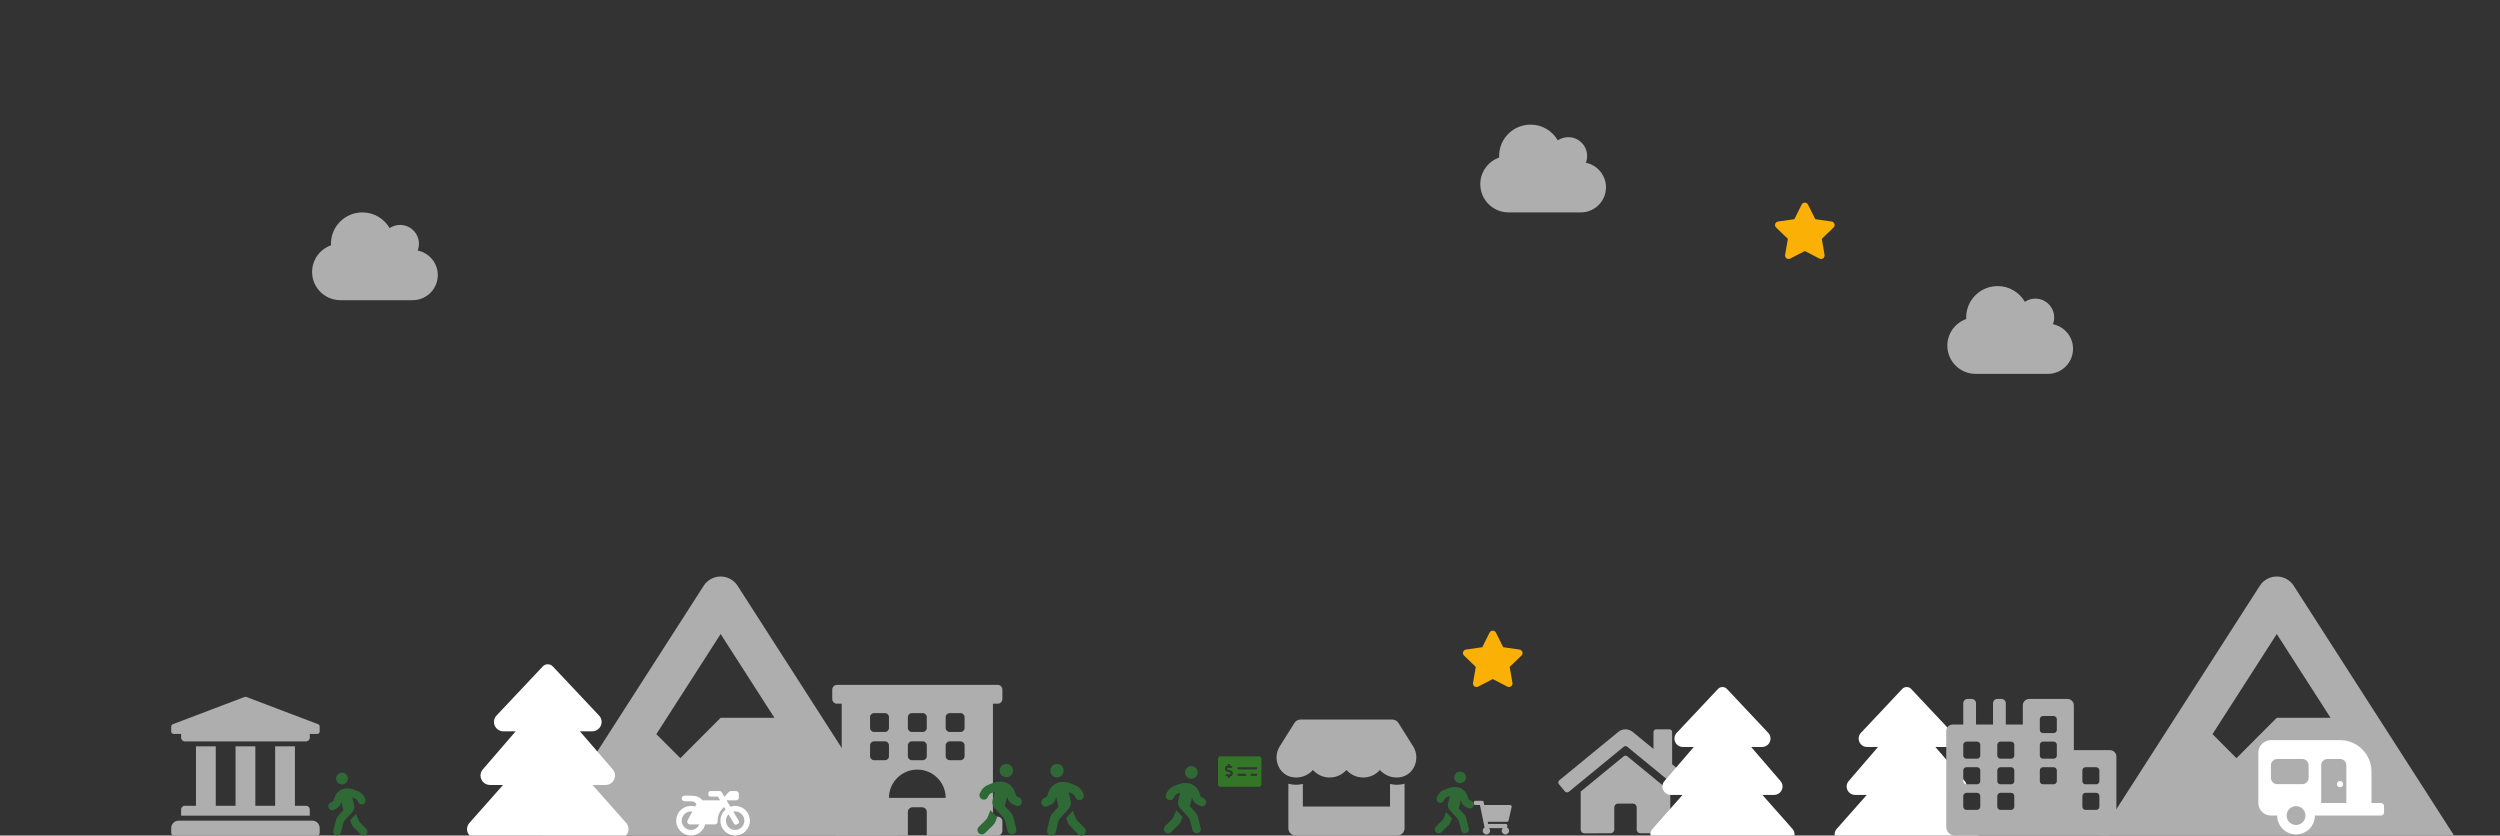 <svg width="2307" height="771" viewBox="0 0 2307 771" fill="none" xmlns="http://www.w3.org/2000/svg">
<rect x="0" y="0" width="2307" height="771" fill="#333333" stroke="none"/>
<g clip-path="url(#clip0)">
<path d="M848.045 801.306L680.647 540.556C677.224 535.224 671.33 532 665 532C658.67 532 652.776 535.224 649.353 540.556L481.955 801.306C480.148 804.12 479.132 807.368 479.012 810.711C478.892 814.054 479.674 817.367 481.274 820.303C482.876 823.239 485.237 825.688 488.11 827.394C490.983 829.1 494.261 830 497.602 830H832.398C839.205 830 845.465 826.281 848.726 820.298C850.326 817.363 851.108 814.05 850.988 810.708C850.868 807.366 849.852 804.118 848.045 801.306ZM665 585.07L714.632 662.375H665L627.8 699.625L605.678 677.473L665 585.07Z" fill="#AEAEAE"/>
<path d="M2284.05 801.306L2116.65 540.556C2113.22 535.224 2107.33 532 2101 532C2094.67 532 2088.78 535.224 2085.35 540.556L1917.95 801.306C1916.15 804.12 1915.13 807.368 1915.01 810.711C1914.89 814.054 1915.67 817.367 1917.27 820.303C1918.88 823.239 1921.24 825.688 1924.11 827.394C1926.98 829.1 1930.26 830 1933.6 830H2268.4C2275.2 830 2281.46 826.281 2284.73 820.298C2286.33 817.363 2287.11 814.05 2286.99 810.708C2286.87 807.366 2285.85 804.118 2284.05 801.306ZM2101 585.07L2150.63 662.375H2101L2063.8 699.625L2041.68 677.473L2101 585.07Z" fill="#AEAEAE"/>
<path d="M385.44 231.184C386.183 229.25 386.6 227.134 386.6 224.929C386.6 215.346 378.806 207.571 369.2 207.571C365.629 207.571 362.294 208.656 359.539 210.5C354.519 201.822 345.148 196 334.4 196C318.378 196 305.4 208.946 305.4 224.929C305.4 225.417 305.418 225.905 305.436 226.393C295.286 229.955 288 239.61 288 250.964C288 265.338 299.691 277 314.1 277H380.8C393.614 277 404 266.64 404 253.857C404 242.665 396.025 233.318 385.44 231.184Z" fill="#AEAEAE"/>
<path d="M1463.44 150.184C1464.18 148.25 1464.6 146.134 1464.6 143.929C1464.6 134.346 1456.81 126.571 1447.2 126.571C1443.63 126.571 1440.29 127.656 1437.54 129.5C1432.52 120.822 1423.15 115 1412.4 115C1396.38 115 1383.4 127.946 1383.4 143.929C1383.4 144.417 1383.42 144.905 1383.44 145.393C1373.29 148.955 1366 158.61 1366 169.964C1366 184.338 1377.69 196 1392.1 196H1458.8C1471.61 196 1482 185.64 1482 172.857C1482 161.665 1474.02 152.318 1463.44 150.184Z" fill="#AEAEAE"/>
<path d="M1894.44 299.184C1895.18 297.25 1895.6 295.134 1895.6 292.929C1895.6 283.346 1887.81 275.571 1878.2 275.571C1874.63 275.571 1871.29 276.656 1868.54 278.5C1863.52 269.822 1854.15 264 1843.4 264C1827.38 264 1814.4 276.946 1814.4 292.929C1814.4 293.417 1814.42 293.905 1814.44 294.393C1804.29 297.955 1797 307.61 1797 318.964C1797 333.338 1808.69 345 1823.1 345H1889.8C1902.61 345 1913 334.64 1913 321.857C1913 310.665 1905.02 301.318 1894.44 299.184Z" fill="#AEAEAE"/>
<path d="M920.639 649.375C923.048 649.375 925 647.431 925 645.031V636.344C925 633.944 923.048 632 920.639 632H772.361C769.952 632 768 633.944 768 636.344V645.031C768 647.431 769.952 649.375 772.361 649.375H776.717V753.625H772.361C769.952 753.625 768 755.569 768 757.969V766.656C768 769.056 769.952 771 772.361 771H837.778V749.281C837.778 746.892 839.74 744.938 842.139 744.938H850.861C853.26 744.938 855.222 746.892 855.222 749.281V771H920.639C923.048 771 925 769.056 925 766.656V757.969C925 755.569 923.048 753.625 920.639 753.625H916.278V649.375H920.639ZM837.778 661.538C837.778 659.8 839.522 658.062 841.267 658.062H851.733C853.478 658.062 855.222 659.8 855.222 661.538V671.962C855.222 673.7 853.478 675.438 851.733 675.438H841.267C839.522 675.438 837.778 673.7 837.778 671.962V661.538V661.538ZM837.778 687.6C837.778 685.863 839.522 684.125 841.267 684.125H851.733C853.478 684.125 855.222 685.863 855.222 687.6V698.025C855.222 699.762 853.478 701.5 851.733 701.5H841.267C839.522 701.5 837.778 699.762 837.778 698.025V687.6V687.6ZM802.889 661.538C802.889 659.8 804.633 658.062 806.378 658.062H816.844C818.589 658.062 820.333 659.8 820.333 661.538V671.962C820.333 673.7 818.589 675.438 816.844 675.438H806.378C804.633 675.438 802.889 673.7 802.889 671.962V661.538ZM816.844 701.5H806.378C804.633 701.5 802.889 699.762 802.889 698.025V687.6C802.889 685.863 804.633 684.125 806.378 684.125H816.844C818.589 684.125 820.333 685.863 820.333 687.6V698.025C820.333 699.762 818.589 701.5 816.844 701.5ZM820.333 736.25C820.333 721.856 832.048 710.188 846.5 710.188C860.952 710.188 872.667 721.856 872.667 736.25H820.333ZM890.111 698.025C890.111 699.762 888.367 701.5 886.622 701.5H876.156C874.411 701.5 872.667 699.762 872.667 698.025V687.6C872.667 685.863 874.411 684.125 876.156 684.125H886.622C888.367 684.125 890.111 685.863 890.111 687.6V698.025ZM890.111 671.962C890.111 673.7 888.367 675.438 886.622 675.438H876.156C874.411 675.438 872.667 673.7 872.667 671.962V661.538C872.667 659.8 874.411 658.062 876.156 658.062H886.622C888.367 658.062 890.111 659.8 890.111 661.538V671.962Z" fill="#AEAEAE"/>
<path d="M1498.36 697.905L1458.67 730.448V765.571C1458.67 766.48 1459.03 767.353 1459.68 767.996C1460.32 768.639 1461.2 769 1462.11 769L1486.23 768.938C1487.15 768.933 1488.02 768.57 1488.66 767.927C1489.3 767.285 1489.66 766.415 1489.66 765.509V744.997C1489.66 744.088 1490.02 743.216 1490.67 742.573C1491.32 741.93 1492.19 741.568 1493.11 741.568H1506.88C1507.8 741.568 1508.67 741.93 1509.32 742.573C1509.96 743.216 1510.33 744.088 1510.33 744.997V765.494C1510.33 765.945 1510.41 766.392 1510.59 766.809C1510.76 767.227 1511.01 767.606 1511.33 767.925C1511.65 768.245 1512.03 768.499 1512.45 768.672C1512.87 768.845 1513.32 768.934 1513.77 768.934L1537.88 769C1538.8 769 1539.67 768.639 1540.32 767.996C1540.97 767.353 1541.33 766.48 1541.33 765.571V730.424L1501.65 697.905C1501.18 697.531 1500.6 697.326 1500 697.326C1499.4 697.326 1498.82 697.531 1498.36 697.905V697.905ZM1561.05 720.024L1543.05 705.256V675.572C1543.05 674.89 1542.78 674.236 1542.29 673.753C1541.81 673.271 1541.15 673 1540.47 673H1528.41C1527.73 673 1527.07 673.271 1526.59 673.753C1526.1 674.236 1525.83 674.89 1525.83 675.572V691.133L1506.56 675.347C1504.71 673.831 1502.39 673.003 1499.99 673.003C1497.6 673.003 1495.28 673.831 1493.43 675.347L1438.94 720.024C1438.68 720.239 1438.46 720.503 1438.3 720.802C1438.14 721.101 1438.04 721.427 1438.01 721.764C1437.98 722.1 1438.01 722.439 1438.11 722.762C1438.21 723.085 1438.38 723.385 1438.59 723.646L1444.08 730.289C1444.3 730.55 1444.56 730.767 1444.86 730.926C1445.16 731.085 1445.49 731.183 1445.83 731.216C1446.17 731.248 1446.51 731.214 1446.83 731.115C1447.16 731.016 1447.46 730.854 1447.72 730.639L1498.36 689.118C1498.82 688.744 1499.4 688.54 1500 688.54C1500.6 688.54 1501.18 688.744 1501.65 689.118L1552.29 730.639C1552.55 730.854 1552.85 731.016 1553.17 731.115C1553.5 731.215 1553.84 731.249 1554.18 731.218C1554.51 731.186 1554.84 731.088 1555.14 730.93C1555.44 730.772 1555.71 730.556 1555.92 730.296L1561.41 723.652C1561.63 723.39 1561.79 723.089 1561.89 722.764C1561.99 722.44 1562.02 722.099 1561.99 721.762C1561.95 721.425 1561.85 721.098 1561.69 720.8C1561.53 720.501 1561.31 720.238 1561.05 720.024V720.024Z" fill="#AEAEAE"/>
<path d="M678.487 743.666C676.905 743.656 675.396 743.912 673.983 744.403L670.488 738.542H679.242C680.654 738.542 681.791 737.399 681.791 735.979V732.562C681.791 731.142 680.654 730 679.242 730H674.43C673.707 730 673.017 730.31 672.539 730.843L668.555 735.296L666.133 731.239C665.666 730.47 664.837 730 663.945 730H655.447C654.512 730 653.747 730.769 653.747 731.708V733.417C653.747 734.356 654.512 735.125 655.447 735.125H662.5L664.54 738.542H648.213C646.332 736.075 643.443 734.271 637.601 734.271H631.705C630.271 734.271 629.07 735.445 629.102 736.887C629.124 738.275 630.26 739.396 631.652 739.396H637.601C640.203 739.396 641.712 740.559 642.678 742.044L641.478 744.232C640.097 743.816 638.62 743.624 637.091 743.677C629.942 743.933 624.173 749.816 624.003 757.013C623.833 764.711 629.984 770.999 637.601 770.999C643.932 770.999 649.254 766.643 650.773 760.749H659.717C661.172 760.749 662.33 759.532 662.267 758.07C662.043 753.041 664.125 748.065 668.236 744.723L669.564 746.944C666.632 749.475 664.773 753.233 664.805 757.429C664.858 764.86 670.882 770.935 678.275 770.999C685.881 771.074 692.063 764.86 692 757.215C691.925 749.784 685.881 743.72 678.487 743.666V743.666ZM637.601 765.874C632.916 765.874 629.102 762.041 629.102 757.333C629.102 752.624 632.916 748.791 637.601 748.791C638.047 748.791 638.493 748.823 638.928 748.898L634.52 756.949C633.585 758.657 634.817 760.749 636.751 760.749H645.387C644.07 763.76 641.074 765.874 637.601 765.874ZM686.879 757.803C686.646 762.137 683.161 765.64 678.859 765.864C673.962 766.131 669.894 762.202 669.894 757.333C669.894 755.048 670.786 752.977 672.241 751.45L677.489 760.248C677.967 761.059 679.019 761.315 679.826 760.835L681.281 759.959C682.089 759.479 682.343 758.422 681.865 757.61L676.703 748.973C677.255 748.855 677.818 748.802 678.392 748.802C683.236 748.791 687.134 752.881 686.879 757.803Z" fill="white"/>
<path d="M577.794 759.367L546.794 724.374H558.679C562.176 724.374 565.268 722.441 566.743 719.324C568.217 716.215 567.732 712.649 565.47 710.023L535.153 674.876H546.363C549.894 674.876 553.076 672.807 554.458 669.613C555.824 666.469 555.179 662.811 552.812 660.301L510.024 614.871C507.685 612.376 503.319 612.376 500.976 614.871L458.184 660.301C455.817 662.811 455.176 666.469 456.538 669.613C457.92 672.807 461.106 674.876 464.637 674.876H475.847L445.526 710.031C443.272 712.653 442.787 716.215 444.257 719.328C445.732 722.441 448.82 724.374 452.321 724.374H464.206L433.206 759.367C430.878 761.993 430.35 765.589 431.825 768.749C433.28 771.862 436.481 773.872 439.977 773.872H493.083V783.327L481.33 802.044C479.265 806.158 482.269 811 486.882 811H524.118C528.731 811 531.735 806.158 529.67 802.044L517.917 783.327V773.872H571.023C574.519 773.872 577.72 771.862 579.175 768.749C580.65 765.589 580.122 761.993 577.794 759.367Z" fill="white"/>
<path d="M1654.03 764.843L1626.36 733.562H1636.97C1640.09 733.562 1642.85 731.833 1644.17 729.047C1645.48 726.268 1645.05 723.08 1643.03 720.733L1615.97 689.313H1625.98C1629.13 689.313 1631.97 687.464 1633.2 684.608C1634.42 681.798 1633.84 678.528 1631.73 676.284L1593.54 635.672C1591.45 633.443 1587.55 633.443 1585.46 635.672L1547.26 676.284C1545.15 678.528 1544.58 681.798 1545.8 684.608C1547.03 687.464 1549.87 689.313 1553.02 689.313H1563.03L1535.97 720.74C1533.95 723.084 1533.52 726.268 1534.83 729.05C1536.15 731.833 1538.91 733.562 1542.03 733.562H1552.64L1524.97 764.843C1522.89 767.191 1522.42 770.405 1523.74 773.23C1525.04 776.013 1527.89 777.81 1531.01 777.81H1578.42V786.262L1567.93 802.994C1566.08 806.672 1568.76 811 1572.88 811H1606.12C1610.24 811 1612.92 806.672 1611.07 802.994L1600.58 786.262V777.81H1647.99C1651.11 777.81 1653.96 776.013 1655.26 773.23C1656.58 770.405 1656.11 767.191 1654.03 764.843Z" fill="white"/>
<path d="M1824.03 764.843L1796.36 733.562H1806.97C1810.09 733.562 1812.85 731.833 1814.17 729.047C1815.48 726.268 1815.05 723.08 1813.03 720.733L1785.97 689.313H1795.98C1799.13 689.313 1801.97 687.464 1803.2 684.608C1804.42 681.798 1803.84 678.528 1801.73 676.284L1763.54 635.672C1761.45 633.443 1757.55 633.443 1755.46 635.672L1717.26 676.284C1715.15 678.528 1714.58 681.798 1715.8 684.608C1717.03 687.464 1719.87 689.313 1723.02 689.313H1733.03L1705.97 720.74C1703.95 723.084 1703.52 726.268 1704.83 729.05C1706.15 731.833 1708.91 733.562 1712.03 733.562H1722.64L1694.97 764.843C1692.89 767.191 1692.42 770.405 1693.74 773.23C1695.04 776.013 1697.89 777.81 1701.01 777.81H1748.42V786.262L1737.93 802.994C1736.08 806.672 1738.76 811 1742.88 811H1776.12C1780.24 811 1782.92 806.672 1781.07 802.994L1770.58 786.262V777.81H1817.99C1821.11 777.81 1823.96 776.013 1825.26 773.23C1826.58 770.405 1826.11 767.191 1824.03 764.843Z" fill="white"/>
<path d="M2159.4 720.7C2158.83 720.7 2158.27 720.87 2157.79 721.189C2157.31 721.507 2156.94 721.96 2156.72 722.49C2156.5 723.02 2156.44 723.603 2156.56 724.166C2156.67 724.728 2156.94 725.245 2157.35 725.651C2157.75 726.056 2158.27 726.332 2158.83 726.444C2159.4 726.556 2159.98 726.499 2160.51 726.279C2161.04 726.06 2161.49 725.688 2161.81 725.211C2162.13 724.734 2162.3 724.174 2162.3 723.6C2162.3 722.831 2161.99 722.093 2161.45 721.549C2160.91 721.006 2160.17 720.7 2159.4 720.7ZM2197.1 741H2188.4V712C2188.4 704.309 2185.34 696.932 2179.91 691.494C2174.47 686.055 2167.09 683 2159.4 683H2095.6C2092.52 683 2089.57 684.222 2087.4 686.398C2085.22 688.573 2084 691.523 2084 694.6V741C2084 744.077 2085.22 747.027 2087.4 749.202C2089.57 751.378 2092.52 752.6 2095.6 752.6H2101.4C2101.4 757.215 2103.23 761.641 2106.5 764.904C2109.76 768.167 2114.19 770 2118.8 770C2123.41 770 2127.84 768.167 2131.1 764.904C2134.37 761.641 2136.2 757.215 2136.2 752.6H2197.1C2197.87 752.6 2198.61 752.294 2199.15 751.751C2199.69 751.207 2200 750.469 2200 749.7V743.9C2200 743.131 2199.69 742.393 2199.15 741.849C2198.61 741.306 2197.87 741 2197.1 741ZM2118.8 761.3C2117.08 761.3 2115.4 760.79 2113.97 759.834C2112.54 758.878 2111.42 757.519 2110.76 755.929C2110.1 754.34 2109.93 752.59 2110.27 750.903C2110.6 749.215 2111.43 747.665 2112.65 746.448C2113.86 745.231 2115.42 744.403 2117.1 744.067C2118.79 743.731 2120.54 743.904 2122.13 744.562C2123.72 745.221 2125.08 746.336 2126.03 747.767C2126.99 749.197 2127.5 750.879 2127.5 752.6C2127.5 754.907 2126.58 757.118 2124.95 758.749C2123.32 760.38 2121.11 761.298 2118.8 761.3V761.3ZM2130.4 717.8C2130.4 719.338 2129.79 720.814 2128.7 721.901C2127.61 722.989 2126.14 723.6 2124.6 723.6H2101.4C2099.86 723.6 2098.39 722.989 2097.3 721.901C2096.21 720.814 2095.6 719.338 2095.6 717.8V706.2C2095.6 704.662 2096.21 703.186 2097.3 702.099C2098.39 701.011 2099.86 700.4 2101.4 700.4H2124.6C2126.14 700.4 2127.61 701.011 2128.7 702.099C2129.79 703.186 2130.4 704.662 2130.4 706.2V717.8ZM2165.2 741H2142V706.2C2142 704.662 2142.61 703.186 2143.7 702.099C2144.79 701.011 2146.26 700.4 2147.8 700.4H2159.4C2160.94 700.4 2162.41 701.011 2163.5 702.099C2164.59 703.186 2165.2 704.662 2165.2 706.2V741Z" fill="white"/>
<path d="M928.642 717.186C932.037 717.186 934.791 714.457 934.791 711.093C934.791 707.729 932.037 705 928.642 705C925.248 705 922.493 707.729 922.493 711.093C922.493 714.457 925.248 717.186 928.642 717.186ZM940.748 736.112L937.763 734.614L936.521 730.882C934.638 725.221 929.385 721.26 923.428 721.248C918.817 721.235 916.268 722.53 911.476 724.446C908.709 725.551 906.442 727.645 905.11 730.311L904.251 732.037C903.252 734.043 904.059 736.48 906.07 737.483C908.069 738.485 910.503 737.673 911.515 735.667L912.373 733.941C912.822 733.053 913.565 732.354 914.487 731.986L917.92 730.615L915.973 738.32C915.307 740.961 916.024 743.766 917.882 745.784L925.555 754.086C926.477 755.088 927.131 756.294 927.464 757.602L929.808 766.906C930.359 769.077 932.588 770.409 934.778 769.864C936.969 769.318 938.314 767.109 937.763 764.938L934.919 753.641C934.586 752.334 933.933 751.115 933.011 750.125L927.182 743.817L929.385 735.096L930.09 737.191C930.769 739.234 932.229 740.922 934.151 741.887L937.136 743.385C939.134 744.388 941.568 743.575 942.58 741.57C943.566 739.577 942.759 737.114 940.748 736.112V736.112ZM911.425 753.971C911.015 755 910.4 755.926 909.606 756.7L903.201 763.06C901.6 764.647 901.6 767.223 903.201 768.81C904.802 770.397 907.39 770.397 908.991 768.81L916.601 761.27C917.382 760.496 917.997 759.569 918.42 758.541L920.149 754.251C913.065 746.596 915.191 748.945 914.077 747.434L911.425 753.971V753.971Z" fill="#2F6A36"/>
<path d="M1099.34 718.623C1102.57 718.623 1105.19 716.02 1105.19 712.812C1105.19 709.603 1102.57 707 1099.34 707C1096.11 707 1093.49 709.603 1093.49 712.812C1093.49 716.02 1096.11 718.623 1099.34 718.623ZM1110.86 736.676L1108.02 735.247L1106.84 731.687C1105.05 726.287 1100.05 722.51 1094.38 722.498C1090 722.486 1087.57 723.721 1083.01 725.549C1080.38 726.602 1078.23 728.6 1076.96 731.143L1076.14 732.789C1075.19 734.702 1075.96 737.027 1077.87 737.983C1079.77 738.94 1082.09 738.165 1083.05 736.252L1083.87 734.605C1084.29 733.758 1085 733.092 1085.88 732.741L1089.14 731.433L1087.29 738.782C1086.66 741.301 1087.34 743.977 1089.11 745.902L1096.41 753.82C1097.28 754.777 1097.9 755.927 1098.22 757.174L1100.45 766.049C1100.98 768.119 1103.1 769.39 1105.18 768.87C1107.26 768.349 1108.54 766.242 1108.02 764.172L1105.31 753.396C1105 752.149 1104.38 750.987 1103.5 750.043L1097.95 744.025L1100.05 735.707L1100.72 737.705C1101.37 739.654 1102.75 741.265 1104.58 742.185L1107.42 743.613C1109.32 744.57 1111.64 743.795 1112.6 741.882C1113.54 739.981 1112.77 737.632 1110.86 736.676V736.676ZM1082.97 753.711C1082.58 754.692 1081.99 755.576 1081.24 756.314L1075.14 762.38C1073.62 763.894 1073.62 766.351 1075.14 767.865C1076.67 769.378 1079.13 769.378 1080.65 767.865L1087.89 760.673C1088.63 759.934 1089.22 759.051 1089.62 758.07L1091.26 753.977C1084.53 746.677 1086.55 748.917 1085.49 747.476L1082.97 753.711V753.711Z" fill="#2F6A36"/>
<path d="M1347.39 722.686C1350.37 722.686 1352.79 720.293 1352.79 717.343C1352.79 714.393 1350.37 712 1347.39 712C1344.41 712 1341.99 714.393 1341.99 717.343C1341.99 720.293 1344.41 722.686 1347.39 722.686ZM1358.02 739.283L1355.4 737.969L1354.31 734.696C1352.66 729.732 1348.05 726.259 1342.82 726.248C1338.77 726.237 1336.53 727.372 1332.32 729.053C1329.89 730.021 1327.9 731.858 1326.73 734.196L1325.98 735.709C1325.1 737.468 1325.81 739.605 1327.57 740.485C1329.33 741.364 1331.47 740.652 1332.35 738.893L1333.11 737.379C1333.5 736.6 1334.15 735.988 1334.96 735.665L1337.98 734.463L1336.27 741.219C1335.68 743.535 1336.31 745.995 1337.94 747.764L1344.68 755.044C1345.49 755.924 1346.07 756.981 1346.36 758.128L1348.42 766.287C1348.9 768.19 1350.86 769.359 1352.78 768.88C1354.7 768.402 1355.89 766.465 1355.4 764.561L1352.9 754.655C1352.61 753.508 1352.04 752.44 1351.23 751.571L1346.11 746.039L1348.05 738.392L1348.66 740.229C1349.26 742.021 1350.54 743.501 1352.23 744.347L1354.85 745.661C1356.61 746.54 1358.74 745.828 1359.63 744.069C1360.5 742.321 1359.79 740.162 1358.02 739.283V739.283ZM1332.28 754.944C1331.92 755.846 1331.38 756.658 1330.68 757.337L1325.05 762.914C1323.65 764.305 1323.65 766.565 1325.05 767.956C1326.46 769.348 1328.73 769.348 1330.14 767.956L1336.82 761.345C1337.51 760.666 1338.05 759.853 1338.42 758.951L1339.94 755.189C1333.72 748.477 1335.58 750.536 1334.6 749.212L1332.28 754.944V754.944Z" fill="#2F6A36"/>
<path d="M975.358 717.373C971.963 717.373 969.209 714.602 969.209 711.187C969.209 707.771 971.963 705 975.358 705C978.752 705 981.507 707.771 981.507 711.187C981.507 714.602 978.752 717.373 975.358 717.373ZM963.252 736.59L966.237 735.069L967.479 731.28C969.362 725.532 974.615 721.51 980.572 721.498C985.183 721.485 987.732 722.799 992.524 724.746C995.291 725.867 997.558 727.994 998.89 730.7L999.749 732.453C1000.75 734.489 999.941 736.964 997.93 737.982C995.931 739 993.497 738.176 992.485 736.139L991.627 734.386C991.178 733.484 990.435 732.775 989.513 732.401L986.08 731.009L988.027 738.833C988.693 741.514 987.976 744.362 986.118 746.412L978.445 754.841C977.523 755.859 976.869 757.083 976.536 758.411L974.192 767.858C973.641 770.062 971.412 771.416 969.222 770.861C967.031 770.307 965.686 768.065 966.237 765.861L969.081 754.39C969.414 753.062 970.067 751.825 970.989 750.819L976.818 744.414L974.615 735.559L973.91 737.686C973.231 739.761 971.771 741.475 969.849 742.455L966.864 743.976C964.866 744.994 962.432 744.169 961.42 742.132C960.434 740.109 961.241 737.609 963.252 736.59V736.59ZM992.575 754.725C992.985 755.769 993.6 756.71 994.394 757.496L1000.8 763.953C1002.4 765.564 1002.4 768.181 1000.8 769.792C999.198 771.403 996.61 771.403 995.009 769.792L987.399 762.136C986.618 761.35 986.003 760.409 985.58 759.365L983.851 755.008C990.935 747.236 988.809 749.621 989.923 748.087L992.575 754.725V754.725Z" fill="#2F6A36"/>
<path d="M315.607 723.873C312.626 723.873 310.208 721.438 310.208 718.437C310.208 715.435 312.626 713 315.607 713C318.588 713 321.006 715.435 321.006 718.437C321.006 721.438 318.588 723.873 315.607 723.873ZM304.977 740.761L307.598 739.425L308.689 736.095C310.343 731.043 314.954 727.509 320.185 727.498C324.234 727.487 326.472 728.642 330.679 730.352C333.109 731.338 335.1 733.206 336.27 735.585L337.023 737.125C337.9 738.915 337.192 741.09 335.426 741.984C333.671 742.879 331.534 742.154 330.645 740.365L329.892 738.824C329.498 738.031 328.846 737.409 328.036 737.08L325.021 735.857L326.731 742.732C327.316 745.088 326.686 747.591 325.055 749.392L318.318 756.799C317.508 757.694 316.934 758.77 316.642 759.937L314.583 768.239C314.1 770.176 312.142 771.365 310.219 770.878C308.295 770.391 307.114 768.42 307.598 766.484L310.095 756.403C310.388 755.236 310.961 754.149 311.771 753.266L316.889 747.636L314.954 739.855L314.336 741.724C313.74 743.547 312.457 745.054 310.77 745.915L308.149 747.251C306.395 748.146 304.257 747.421 303.369 745.632C302.503 743.853 303.211 741.656 304.977 740.761V740.761ZM330.724 756.698C331.084 757.615 331.624 758.442 332.321 759.133L337.945 764.807C339.352 766.223 339.352 768.522 337.945 769.938C336.539 771.354 334.267 771.354 332.861 769.938L326.18 763.21C325.494 762.519 324.954 761.692 324.583 760.775L323.064 756.947C329.284 750.117 327.417 752.212 328.396 750.864L330.724 756.698V756.698Z" fill="#2F6A36"/>
<path d="M1304.07 688.786L1290.48 667.135C1289.26 665.191 1287.11 664 1284.8 664H1200.19C1197.89 664 1195.73 665.191 1194.51 667.135L1180.92 688.786C1173.9 699.966 1180.12 715.515 1193.24 717.291C1194.18 717.416 1195.14 717.479 1196.1 717.479C1202.3 717.479 1207.79 714.762 1211.56 710.562C1215.33 714.762 1220.84 717.479 1227.02 717.479C1233.22 717.479 1238.71 714.762 1242.47 710.562C1246.24 714.762 1251.75 717.479 1257.93 717.479C1264.13 717.479 1269.62 714.762 1273.39 710.562C1277.18 714.762 1282.67 717.479 1288.85 717.479C1289.83 717.479 1290.77 717.416 1291.71 717.291C1304.87 715.536 1311.11 699.987 1304.07 688.786V688.786ZM1288.89 724.188C1286.79 724.188 1284.72 723.874 1282.71 723.393V744.25H1202.28V723.393C1200.27 723.853 1198.2 724.188 1196.1 724.188C1194.85 724.188 1193.57 724.104 1192.33 723.937C1191.16 723.77 1190.01 723.498 1188.9 723.184V764.312C1188.9 768.012 1191.9 771 1195.6 771H1289.43C1293.14 771 1296.13 768.012 1296.13 764.312V723.184C1295 723.519 1293.87 723.79 1292.7 723.937C1291.42 724.104 1290.16 724.188 1288.89 724.188Z" fill="#AEAEAE"/>
<path d="M1162 698H1126C1124.9 698 1124 698.896 1124 700V724C1124 725.104 1124.9 726 1126 726H1162C1163.1 726 1164 725.104 1164 724V700C1164 698.896 1163.1 698 1162 698ZM1135 716.493V717.5C1135 717.776 1134.78 718 1134.5 718H1133.5C1133.22 718 1133 717.776 1133 717.5V716.482C1132.29 716.446 1131.61 716.199 1131.04 715.772C1130.8 715.589 1130.78 715.224 1131 715.014L1131.74 714.313C1131.91 714.148 1132.17 714.141 1132.37 714.267C1132.61 714.419 1132.89 714.5 1133.17 714.5H1134.93C1135.34 714.5 1135.67 714.13 1135.67 713.676C1135.67 713.304 1135.44 712.976 1135.12 712.88L1132.31 712.036C1131.14 711.687 1130.33 710.573 1130.33 709.324C1130.33 707.792 1131.52 706.547 1133 706.507V705.5C1133 705.224 1133.22 705 1133.5 705H1134.5C1134.78 705 1135 705.224 1135 705.5V706.518C1135.71 706.554 1136.39 706.8 1136.96 707.227C1137.2 707.411 1137.22 707.776 1137 707.986L1136.26 708.687C1136.09 708.852 1135.83 708.859 1135.63 708.733C1135.39 708.581 1135.11 708.5 1134.83 708.5H1133.07C1132.66 708.5 1132.33 708.87 1132.33 709.324C1132.33 709.696 1132.56 710.024 1132.88 710.12L1135.69 710.964C1136.85 711.312 1137.67 712.427 1137.67 713.676C1137.67 715.209 1136.48 716.453 1135 716.493V716.493ZM1150 715.5C1150 715.776 1149.78 716 1149.5 716H1142.5C1142.22 716 1142 715.776 1142 715.5V714.5C1142 714.224 1142.22 714 1142.5 714H1149.5C1149.78 714 1150 714.224 1150 714.5V715.5ZM1160 715.5C1160 715.776 1159.78 716 1159.5 716H1154.5C1154.22 716 1154 715.776 1154 715.5V714.5C1154 714.224 1154.22 714 1154.5 714H1159.5C1159.78 714 1160 714.224 1160 714.5V715.5ZM1160 709.5C1160 709.776 1159.78 710 1159.5 710H1142.5C1142.22 710 1142 709.776 1142 709.5V708.5C1142 708.224 1142.22 708 1142.5 708H1159.5C1159.78 708 1160 708.224 1160 708.5V709.5Z" fill="#337628"/>
<path d="M1392.09 757.244L1394.96 744.65C1395.17 743.741 1394.48 742.875 1393.54 742.875H1369.67L1369.12 740.162C1368.98 739.486 1368.38 739 1367.69 739H1361.46C1360.65 739 1360 739.651 1360 740.453V741.422C1360 742.224 1360.65 742.875 1361.46 742.875H1365.7L1369.97 763.669C1368.95 764.254 1368.26 765.351 1368.26 766.609C1368.26 768.482 1369.79 770 1371.67 770C1373.55 770 1375.07 768.482 1375.07 766.609C1375.07 765.66 1374.68 764.803 1374.05 764.188H1386.79C1386.16 764.803 1385.76 765.66 1385.76 766.609C1385.76 768.482 1387.29 770 1389.17 770C1391.05 770 1392.57 768.482 1392.57 766.609C1392.57 765.267 1391.79 764.107 1390.65 763.558L1390.99 762.088C1391.19 761.178 1390.5 760.312 1389.56 760.312H1373.25L1372.86 758.375H1390.67C1391.35 758.375 1391.94 757.906 1392.09 757.244Z" fill="#AEAEAE"/>
<path d="M1662.55 188.809L1655.84 202.254L1640.82 204.417C1638.12 204.803 1637.04 208.083 1639 209.962L1649.86 220.421L1647.29 235.197C1646.83 237.868 1649.68 239.868 1652.06 238.619L1665.5 231.643L1678.94 238.619C1681.32 239.858 1684.17 237.868 1683.71 235.197L1681.14 220.421L1692 209.962C1693.96 208.083 1692.88 204.803 1690.18 204.417L1675.16 202.254L1668.45 188.809C1667.25 186.412 1663.76 186.382 1662.55 188.809Z" fill="#FAB005"/>
<path d="M1374.55 583.809L1367.84 597.254L1352.82 599.417C1350.12 599.803 1349.04 603.083 1351 604.962L1361.86 615.421L1359.29 630.197C1358.83 632.868 1361.68 634.868 1364.06 633.619L1377.5 626.643L1390.94 633.619C1393.32 634.858 1396.17 632.868 1395.71 630.197L1393.14 615.421L1404 604.962C1405.96 603.083 1404.88 599.803 1402.18 599.417L1387.16 597.254L1380.45 583.809C1379.25 581.412 1375.76 581.382 1374.55 583.809Z" fill="#FAB005"/>
<path d="M295 670.429V675C295 675.606 294.759 676.188 294.331 676.616C293.903 677.045 293.322 677.286 292.717 677.286H285.867V680.714C285.867 682.608 284.333 684.143 282.442 684.143H170.558C168.667 684.143 167.133 682.608 167.133 680.714V677.286H160.283C159.678 677.286 159.097 677.045 158.669 676.616C158.241 676.188 158 675.606 158 675V670.429C158 669.976 158.134 669.534 158.385 669.158C158.636 668.783 158.993 668.49 159.41 668.317L225.627 643.174C226.186 642.942 226.814 642.942 227.373 643.174L293.59 668.317C294.007 668.49 294.364 668.783 294.615 669.158C294.866 669.534 295 669.976 295 670.429V670.429ZM288.15 757.286H164.85C161.067 757.286 158 760.356 158 764.143V768.714C158 769.32 158.241 769.902 158.669 770.331C159.097 770.759 159.678 771 160.283 771H292.717C293.322 771 293.903 770.759 294.331 770.331C294.759 769.902 295 769.32 295 768.714V764.143C295 760.356 291.933 757.286 288.15 757.286ZM180.833 688.714V743.571H170.558C168.667 743.571 167.133 745.107 167.133 747V752.714H285.867V747C285.867 745.107 284.333 743.571 282.442 743.571H272.167V688.714H253.9V743.571H235.633V688.714H217.367V743.571H199.1V688.714H180.833Z" fill="#AEAEAE"/>
<path d="M1947.11 692.25H1913.75V650.906C1913.75 647.643 1911.12 645 1907.86 645H1872.54C1869.28 645 1866.65 647.643 1866.65 650.906V668.625H1850.95V648.938C1850.95 646.762 1849.19 645 1847.02 645H1843.1C1840.93 645 1839.17 646.762 1839.17 648.938V668.625H1823.47V648.938C1823.47 646.762 1821.72 645 1819.55 645H1815.62C1813.46 645 1811.7 646.762 1811.7 648.938V668.625H1801.89C1798.63 668.625 1796 671.268 1796 674.531V763.125C1796 767.473 1799.52 771 1803.85 771H1945.15C1949.48 771 1953 767.473 1953 763.125V698.156C1953 694.893 1950.36 692.25 1947.11 692.25ZM1827.4 744.422C1827.4 746.053 1826.08 747.375 1824.46 747.375H1814.64C1813.02 747.375 1811.7 746.053 1811.7 744.422V734.578C1811.7 732.947 1813.02 731.625 1814.64 731.625H1824.46C1826.08 731.625 1827.4 732.947 1827.4 734.578V744.422ZM1827.4 720.797C1827.4 722.428 1826.08 723.75 1824.46 723.75H1814.64C1813.02 723.75 1811.7 722.428 1811.7 720.797V710.953C1811.7 709.322 1813.02 708 1814.64 708H1824.46C1826.08 708 1827.4 709.322 1827.4 710.953V720.797ZM1827.4 697.172C1827.4 698.803 1826.08 700.125 1824.46 700.125H1814.64C1813.02 700.125 1811.7 698.803 1811.7 697.172V687.328C1811.7 685.697 1813.02 684.375 1814.64 684.375H1824.46C1826.08 684.375 1827.4 685.697 1827.4 687.328V697.172ZM1858.8 744.422C1858.8 746.053 1857.48 747.375 1855.86 747.375H1846.04C1844.42 747.375 1843.1 746.053 1843.1 744.422V734.578C1843.1 732.947 1844.42 731.625 1846.04 731.625H1855.86C1857.48 731.625 1858.8 732.947 1858.8 734.578V744.422ZM1858.8 720.797C1858.8 722.428 1857.48 723.75 1855.86 723.75H1846.04C1844.42 723.75 1843.1 722.428 1843.1 720.797V710.953C1843.1 709.322 1844.42 708 1846.04 708H1855.86C1857.48 708 1858.8 709.322 1858.8 710.953V720.797ZM1858.8 697.172C1858.8 698.803 1857.48 700.125 1855.86 700.125H1846.04C1844.42 700.125 1843.1 698.803 1843.1 697.172V687.328C1843.1 685.697 1844.42 684.375 1846.04 684.375H1855.86C1857.48 684.375 1858.8 685.697 1858.8 687.328V697.172ZM1898.05 720.797C1898.05 722.428 1896.73 723.75 1895.11 723.75H1885.29C1883.67 723.75 1882.35 722.428 1882.35 720.797V710.953C1882.35 709.322 1883.67 708 1885.29 708H1895.11C1896.73 708 1898.05 709.322 1898.05 710.953V720.797ZM1898.05 697.172C1898.05 698.803 1896.73 700.125 1895.11 700.125H1885.29C1883.67 700.125 1882.35 698.803 1882.35 697.172V687.328C1882.35 685.697 1883.67 684.375 1885.29 684.375H1895.11C1896.73 684.375 1898.05 685.697 1898.05 687.328V697.172ZM1898.05 673.547C1898.05 675.178 1896.73 676.5 1895.11 676.5H1885.29C1883.67 676.5 1882.35 675.178 1882.35 673.547V663.703C1882.35 662.072 1883.67 660.75 1885.29 660.75H1895.11C1896.73 660.75 1898.05 662.072 1898.05 663.703V673.547ZM1937.3 744.422C1937.3 746.053 1935.98 747.375 1934.36 747.375H1924.54C1922.92 747.375 1921.6 746.053 1921.6 744.422V734.578C1921.6 732.947 1922.92 731.625 1924.54 731.625H1934.36C1935.98 731.625 1937.3 732.947 1937.3 734.578V744.422ZM1937.3 720.797C1937.3 722.428 1935.98 723.75 1934.36 723.75H1924.54C1922.92 723.75 1921.6 722.428 1921.6 720.797V710.953C1921.6 709.322 1922.92 708 1924.54 708H1934.36C1935.98 708 1937.3 709.322 1937.3 710.953V720.797Z" fill="#AEAEAE"/>
</g>
<defs>
<clipPath id="clip0">
<rect width="2307" height="771" fill="white"/>
</clipPath>
</defs>
</svg>
